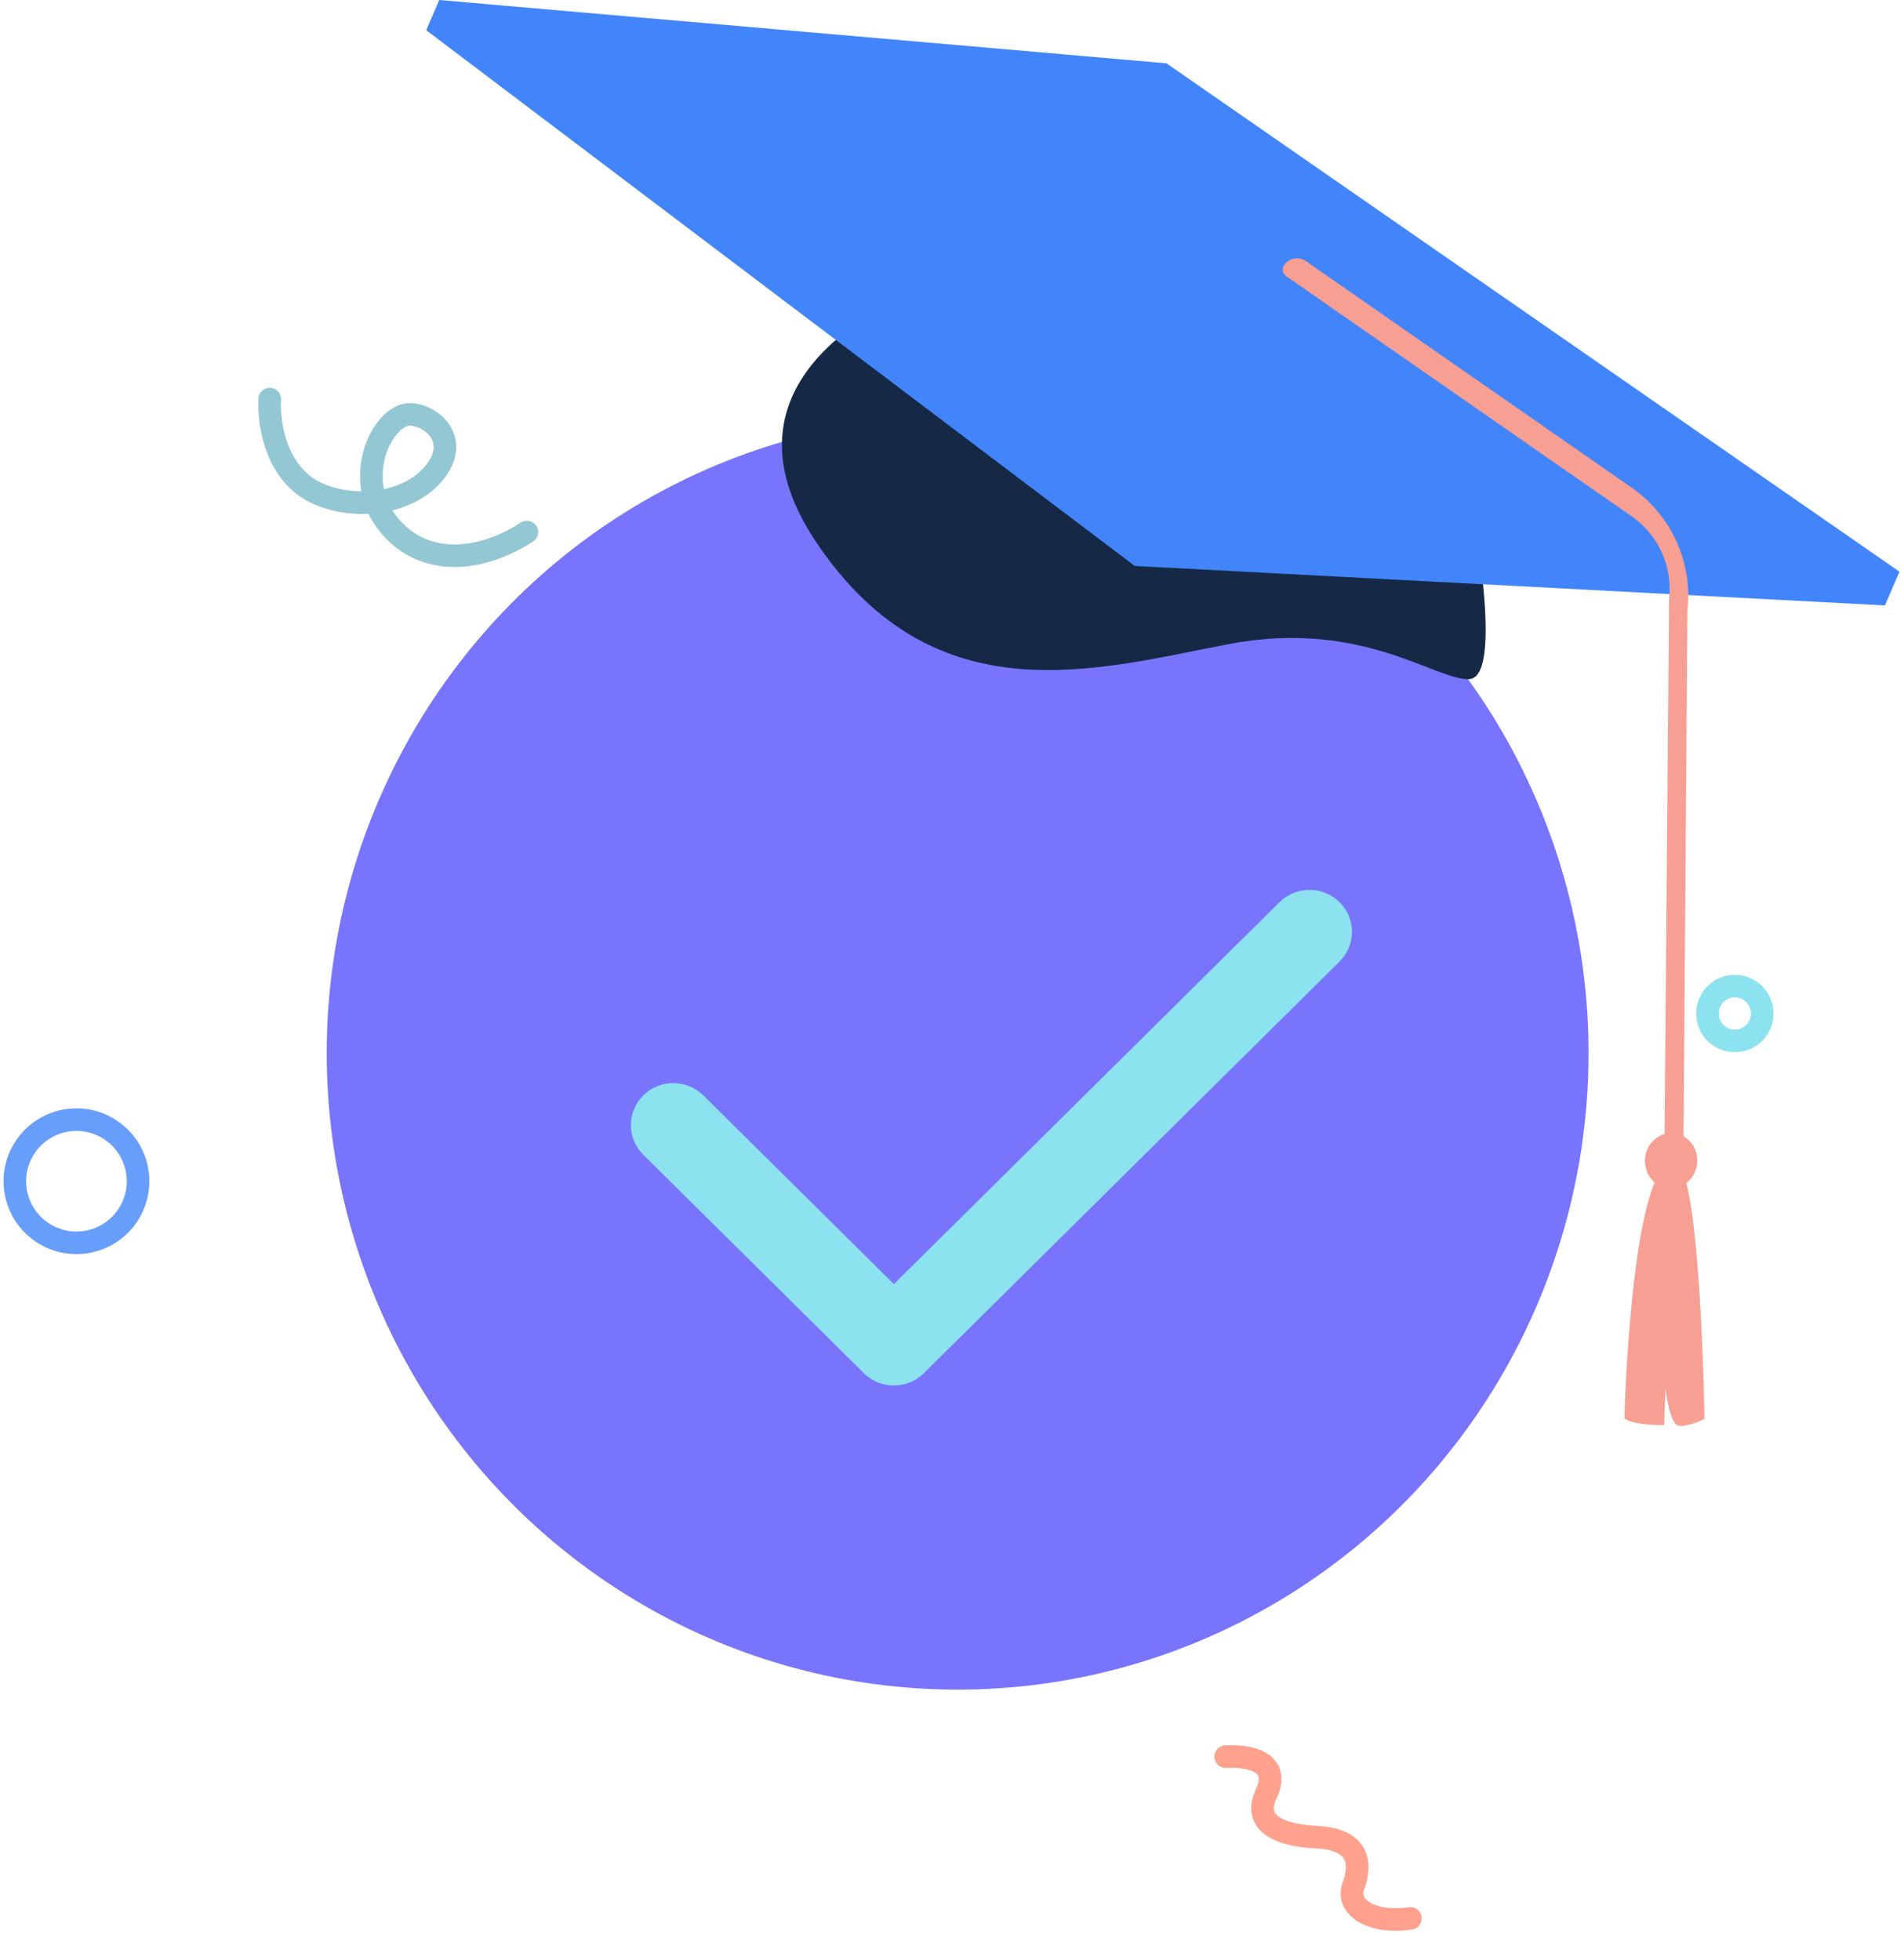 <svg width="169" height="174" viewBox="0 0 169 174" fill="none" xmlns="http://www.w3.org/2000/svg">
<path d="M7.794 110.24C10.762 109.683 12.717 106.826 12.16 103.857C11.603 100.889 8.745 98.935 5.777 99.492C2.808 100.049 0.854 102.907 1.411 105.875C1.968 108.843 4.826 110.797 7.794 110.24Z" stroke="#689EFB" stroke-width="2.005" stroke-linecap="round" stroke-linejoin="round"/>
<path d="M156.388 90.356C156.313 90.831 156.098 91.273 155.772 91.626C155.445 91.979 155.022 92.228 154.554 92.34C154.086 92.452 153.596 92.423 153.145 92.257C152.693 92.091 152.302 91.794 152.019 91.405C151.736 91.016 151.575 90.552 151.557 90.071C151.538 89.591 151.662 89.115 151.913 88.705C152.164 88.295 152.532 87.969 152.969 87.768C153.405 87.566 153.892 87.499 154.367 87.575C155.003 87.676 155.574 88.026 155.953 88.547C156.331 89.069 156.488 89.719 156.388 90.356V90.356Z" stroke="#8DE2EF" stroke-width="2.005" stroke-linecap="round" stroke-linejoin="round"/>
<path d="M46.766 47.236C42.975 49.704 37.942 50.514 34.685 46.791C31.03 42.62 33.957 36.743 36.404 36.785C38.229 36.816 40.893 38.963 38.614 41.888C36.335 44.812 31.355 45.349 27.989 43.714C24.623 42.079 23.805 37.859 23.943 35.426" stroke="#94C7D4" stroke-width="2.005" stroke-linecap="round" stroke-linejoin="round"/>
<path d="M125.185 170.31C121.717 170.829 119.438 169.273 120.118 167.466C120.797 165.659 120.847 163.298 116.875 163.1C112.904 162.902 111.306 161.516 112.402 159.221C113.497 156.927 111.808 155.811 108.794 155.951" stroke="#FFA18C" stroke-width="2.005" stroke-linecap="round" stroke-linejoin="round"/>
<ellipse cx="85" cy="93.5" rx="56" ry="56.5" fill="#7875FC"/>
<path d="M150.562 102.385C150.492 102.083 150.363 101.798 150.18 101.547C149.998 101.296 149.766 101.085 149.5 100.926C149.234 100.767 148.938 100.663 148.631 100.622C148.323 100.58 148.011 100.601 147.712 100.683C147.105 100.882 146.598 101.307 146.296 101.87C145.995 102.433 145.922 103.091 146.093 103.706C146.161 104.009 146.291 104.294 146.473 104.545C146.656 104.796 146.887 105.008 147.154 105.167C147.42 105.326 147.716 105.43 148.023 105.471C148.331 105.513 148.644 105.491 148.943 105.409C149.55 105.21 150.057 104.785 150.358 104.221C150.66 103.658 150.733 103.001 150.562 102.385Z" fill="#F89F93"/>
<path d="M148.56 103.055C150.963 102.871 151.289 125.976 151.289 125.976C151.289 125.976 149.718 126.742 148.952 126.555C148.186 126.368 147.822 123.244 147.822 123.244L147.714 126.514C147.714 126.514 145.086 126.593 144.178 125.91C144.178 125.91 144.764 103.339 148.56 103.055Z" fill="#F89F93"/>
<path d="M130.877 46.451C130.877 46.451 133.399 60.183 130.395 60.291C127.39 60.399 120.861 54.927 109.065 57.182C97.269 59.437 82.994 63.733 72.499 48.212C62.004 32.691 81.575 25.829 81.575 25.829L130.878 46.464L130.877 46.451Z" fill="#152946"/>
<path d="M100.721 50.243L167.304 53.748L168.598 50.752C143.188 33.127 128.942 23.245 103.533 5.62L38.988 1.13308e-05L37.83 2.68L100.721 50.243Z" fill="#4285FA"/>
<path d="M149.429 101.356L149.776 54.234C150.016 52.136 149.683 50.012 148.814 48.087C147.945 46.163 146.571 44.509 144.839 43.302L115.926 23.192C115.776 23.086 115.606 23.01 115.426 22.969C115.246 22.929 115.06 22.925 114.879 22.957C114.698 22.989 114.524 23.057 114.37 23.157C114.215 23.257 114.082 23.387 113.977 23.539C113.924 23.614 113.887 23.7 113.867 23.79C113.847 23.88 113.845 23.973 113.861 24.063C113.878 24.154 113.912 24.241 113.962 24.318C114.013 24.395 114.078 24.462 114.154 24.513L144.842 45.847C146.001 46.652 146.92 47.756 147.501 49.042C148.082 50.328 148.304 51.747 148.143 53.149L147.741 101.9L149.429 101.356Z" fill="#F89F93"/>
<path fill-rule="evenodd" clip-rule="evenodd" d="M118.897 80.092C120.368 81.548 120.368 83.909 118.897 85.365L82.003 121.908C80.533 123.364 78.149 123.364 76.679 121.908L57.103 102.518C55.632 101.062 55.632 98.701 57.103 97.245C58.573 95.788 60.956 95.788 62.427 97.245L79.341 113.998L113.573 80.092C115.043 78.636 117.427 78.636 118.897 80.092Z" fill="#8DE2EF"/>
</svg>
